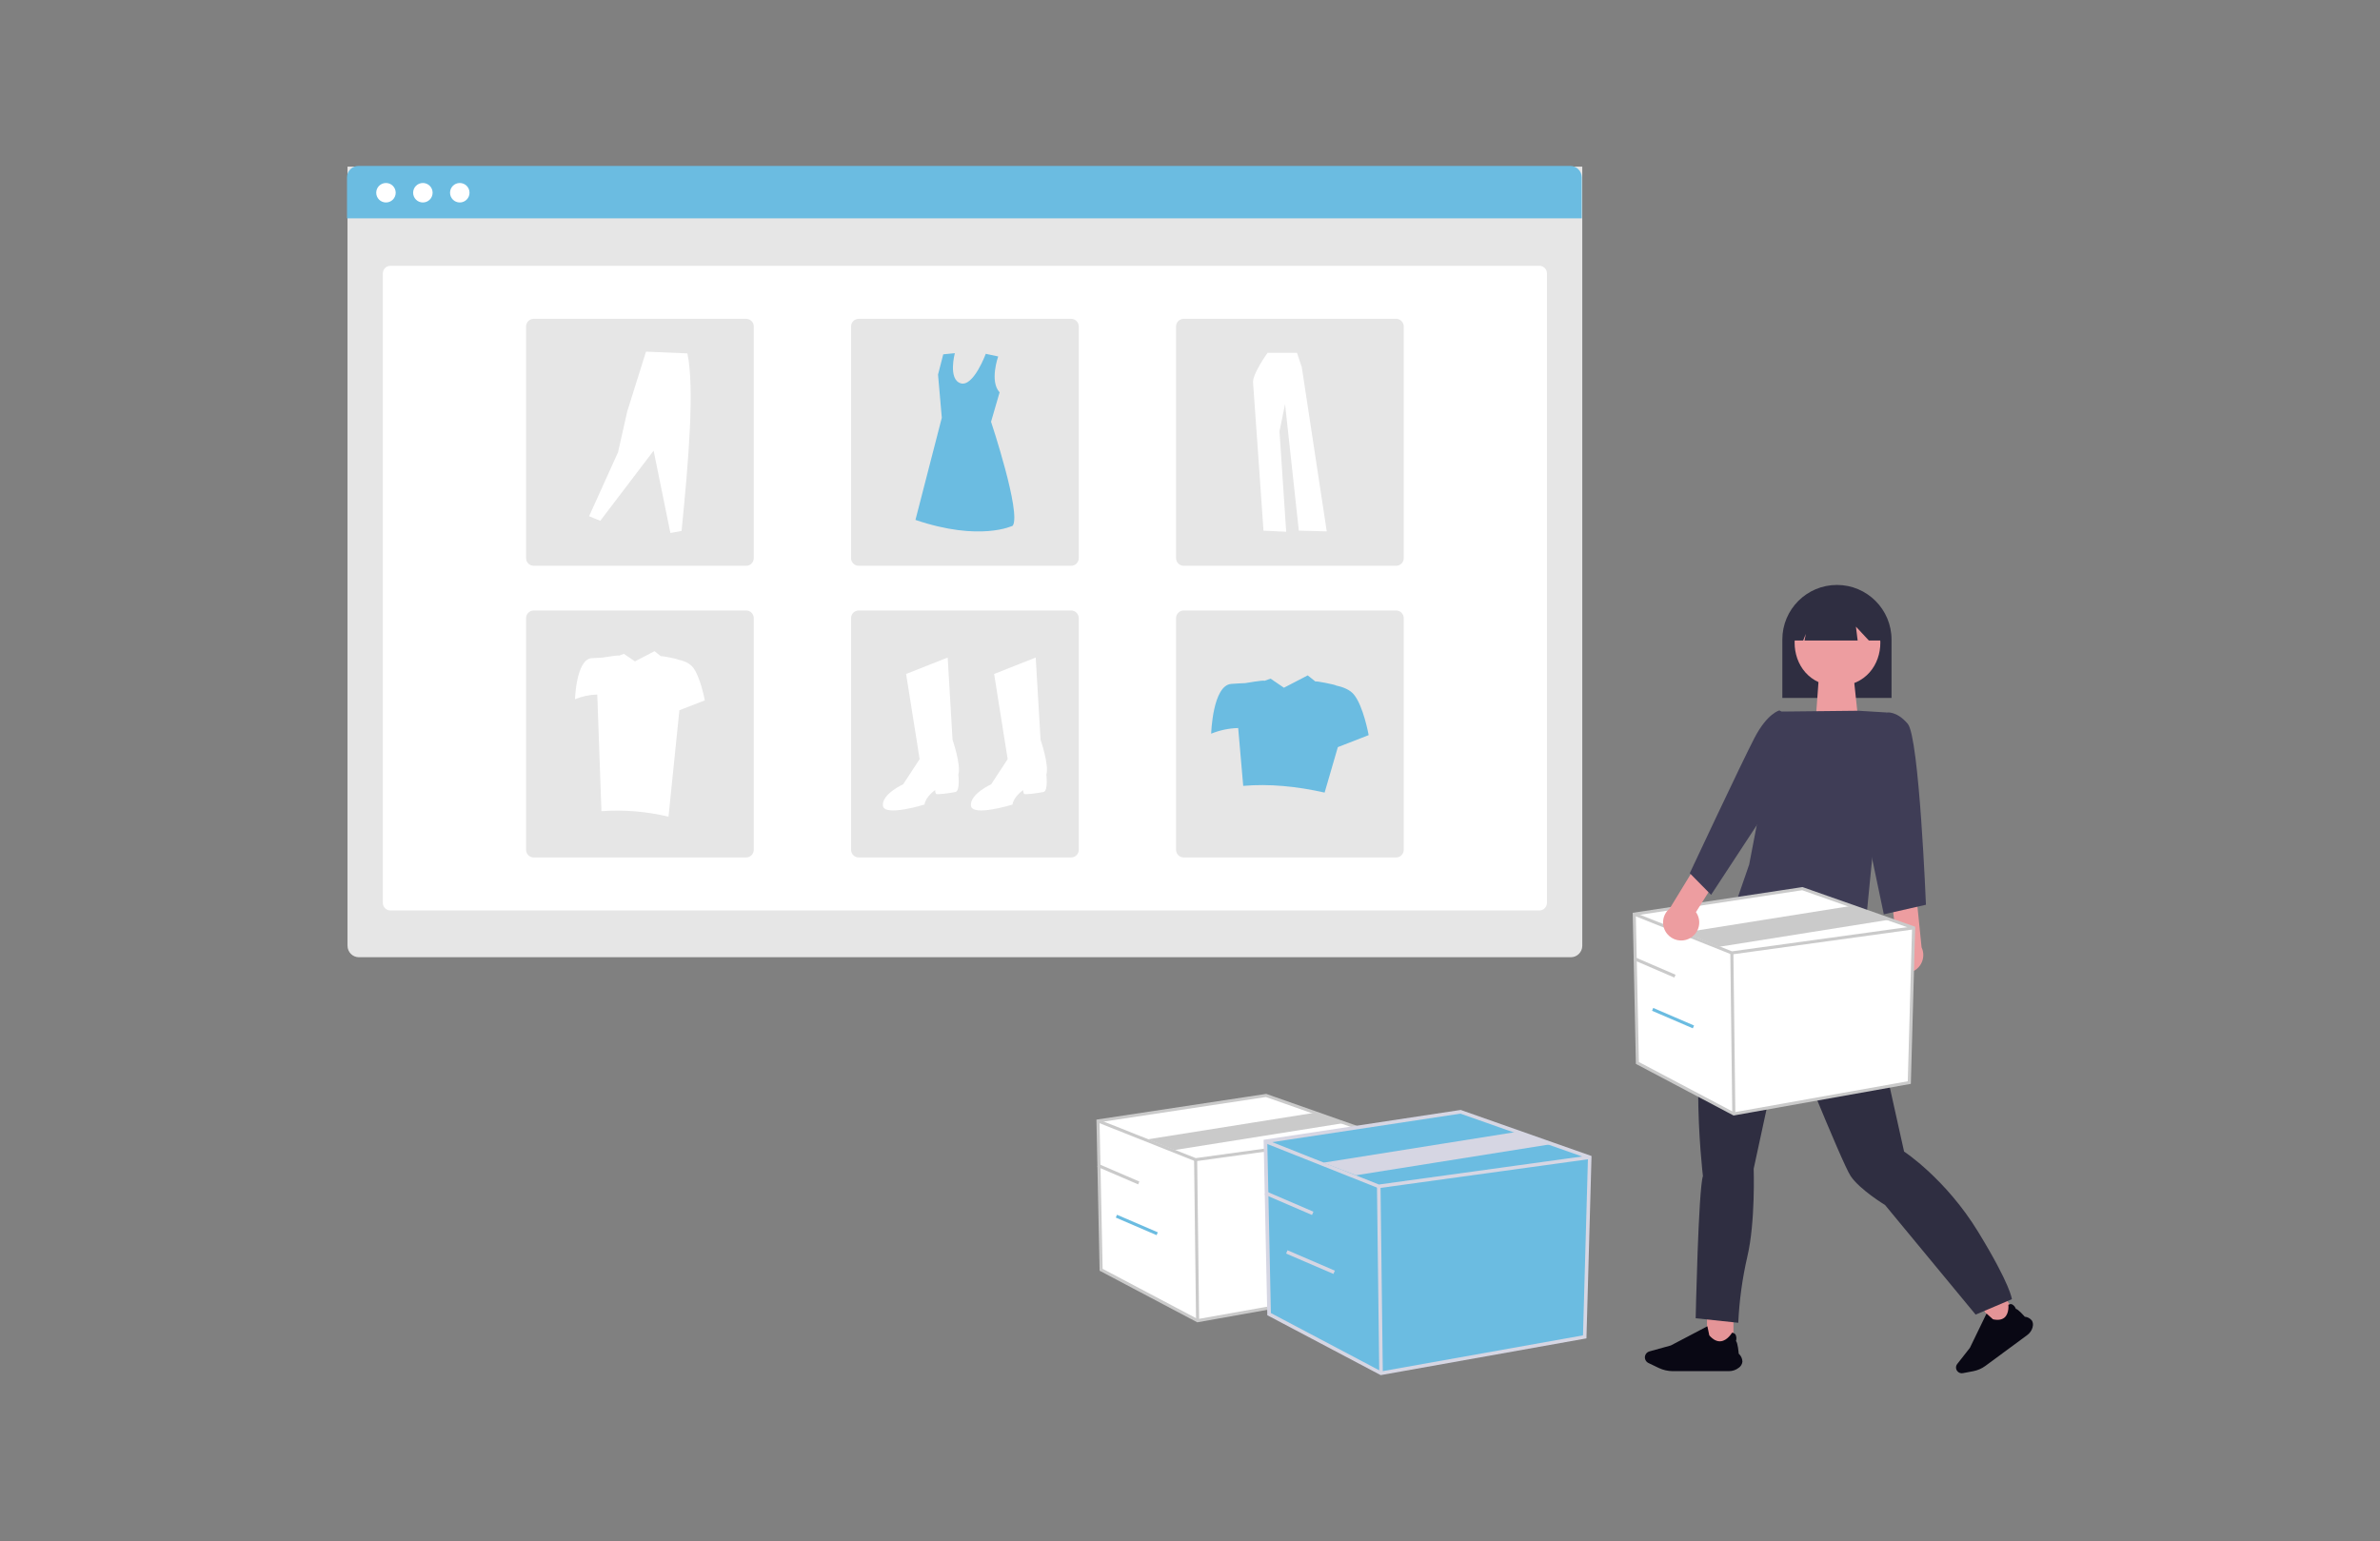 <?xml version="1.0" encoding="UTF-8"?>
<svg id="Layer_1" data-name="Layer 1" xmlns="http://www.w3.org/2000/svg" width="926.62" height="600.08" viewBox="0 0 926.62 600.08">
  <rect x="0" y="0" width="926.62" height="600.08" fill="#808080" stroke="none"/>
  <rect x="664.6" y="510.96" width="10.29" height="13.62" style="fill: #e49497;"/>
  <path d="M676.98,532.62c.78-.55,1.3-1.41,1.41-2.37-.03-1.2-.56-2.33-1.45-3.13-.02-.31-.34-4.22-1.06-4.92.26-.82.2-1.72-.17-2.49-.31-.44-.81-.71-1.35-.74h-.03v.02s-1.77,3.05-4.38,3.31c-1.5.15-3-.62-4.46-2.29-.05-.12-.47-2.16-.74-3.51v-.04l-14.25,7.48-8.32,2.31c-1.29.36-2.04,1.69-1.68,2.98.19.67.65,1.23,1.28,1.53l4.04,1.94c1.7.81,3.55,1.23,5.43,1.24h21.89c1.39,0,2.75-.46,3.84-1.33h0Z" style="fill: #090814;"/>
  <rect x="774" y="506.21" width="9.5" height="9.5" transform="translate(-151.29 561.45) rotate(-36.38)" style="fill: #e49497;"/>
  <path d="M791.36,516.79c.28-.84.19-1.76-.25-2.53-.68-.87-1.69-1.43-2.79-1.52-.19-.22-2.57-2.94-3.48-3.07-.25-.76-.79-1.39-1.49-1.76-.47-.16-.99-.09-1.4.19h-.02v.04s.37,3.22-1.43,4.86c-1.03.93-2.57,1.18-4.57.74-.11-.06-1.53-1.35-2.46-2.21l-.04-.03-6.48,13.37-4.92,6.27c-.62.79-.64,1.9-.04,2.71.51.69,1.37,1.03,2.22.87l4.06-.77c1.71-.33,3.32-1.03,4.72-2.06l16.27-11.99c1.04-.76,1.8-1.85,2.13-3.1h-.02Z" style="fill: #090814;"/>
  <g>
    <path d="M135.3,64.88h480.74v303.41c0,2.47-2,4.47-4.47,4.47H139.77c-2.47,0-4.47-2-4.47-4.47V64.88Z" style="fill: #e6e6e6;"/>
    <path d="M152.03,103.5h447.28c1.65,0,2.98,1.34,2.98,2.98h0v245.09c0,1.65-1.34,2.98-2.98,2.98H152.03c-1.65,0-2.98-1.34-2.98-2.98t0,0V106.48c0-1.65,1.34-2.98,2.98-2.98Z" style="fill: #fff;"/>
    <path d="M139.57,64.61h471.79c2.47,0,4.47,2,4.47,4.47h0v15.95H135.1v-15.95c0-2.47,2-4.47,4.47-4.47Z" style="fill: #6bbce1;"/>
    <path d="M150.27,71.26c2.09,0,3.79,1.69,3.79,3.79s-1.69,3.79-3.79,3.79-3.79-1.69-3.79-3.79c0-2.09,1.69-3.79,3.79-3.79h0Z" style="fill: #fff;"/>
    <path d="M164.64,71.26c2.09,0,3.79,1.69,3.79,3.79s-1.69,3.79-3.79,3.79-3.79-1.69-3.79-3.79c0-2.09,1.69-3.79,3.79-3.79h0Z" style="fill: #fff;"/>
    <path d="M179.01,71.26c2.09,0,3.79,1.69,3.79,3.79s-1.69,3.79-3.79,3.79-3.79-1.69-3.79-3.79c0-2.09,1.69-3.79,3.79-3.79h0Z" style="fill: #fff;"/>
    <path d="M207.8,124.15h82.69c1.65,0,2.98,1.34,2.98,2.98h0v90.21c0,1.65-1.34,2.98-2.98,2.98h-82.69c-1.65,0-2.98-1.34-2.98-2.98h0v-90.21c0-1.65,1.34-2.98,2.98-2.98Z" style="fill: #e6e6e6;"/>
    <path d="M334.33,124.15h82.69c1.65,0,2.98,1.34,2.98,2.98h0v90.21c0,1.65-1.34,2.98-2.98,2.98h-82.69c-1.65,0-2.98-1.34-2.98-2.98h0v-90.21c0-1.65,1.34-2.98,2.98-2.98Z" style="fill: #e6e6e6;"/>
    <path d="M460.86,124.15h82.69c1.65,0,2.98,1.34,2.98,2.98h0v90.21c0,1.65-1.34,2.98-2.98,2.98h-82.69c-1.65,0-2.98-1.34-2.98-2.98h0v-90.21c0-1.65,1.34-2.98,2.98-2.98Z" style="fill: #e6e6e6;"/>
    <path d="M207.8,237.73h82.69c1.65,0,2.98,1.34,2.98,2.98h0v90.21c0,1.65-1.34,2.98-2.98,2.98h-82.69c-1.65,0-2.98-1.34-2.98-2.98h0v-90.21c0-1.65,1.34-2.98,2.98-2.98Z" style="fill: #e6e6e6;"/>
    <path d="M334.33,237.73h82.69c1.65,0,2.98,1.34,2.98,2.98h0v90.21c0,1.65-1.34,2.98-2.98,2.98h-82.69c-1.65,0-2.98-1.34-2.98-2.98h0v-90.21c0-1.65,1.34-2.98,2.98-2.98Z" style="fill: #e6e6e6;"/>
    <path d="M460.86,237.73h82.69c1.65,0,2.98,1.34,2.98,2.98h0v90.21c0,1.65-1.34,2.98-2.98,2.98h-82.69c-1.65,0-2.98-1.34-2.98-2.98h0v-90.21c0-1.65,1.34-2.98,2.98-2.98Z" style="fill: #e6e6e6;"/>
    <path d="M352.77,262.45l16.2-6.4,1.89,32.02s3.39,9.79,2.26,13.56c0,0,.75,6.4-1.13,6.78s-7.16,1.13-7.53.75-.38-1.51-.38-1.51c0,0-3.77,2.64-4.14,5.65,0,0-15.82,4.9-16.2.38s7.91-8.29,7.91-8.29l6.4-9.79-5.27-33.15Z" style="fill: #fff;"/>
    <path d="M387.05,262.45l16.19-6.4,1.89,32.02s3.39,9.79,2.26,13.56c0,0,.75,6.4-1.13,6.78s-7.16,1.13-7.53.75-.38-1.51-.38-1.51c0,0-3.77,2.64-4.14,5.65,0,0-15.82,4.9-16.2.38s7.91-8.29,7.91-8.29l6.4-9.79-5.27-33.15Z" style="fill: #fff;"/>
    <path d="M388.63,138.81s-3.45,9.64.55,13.98l-3.33,11.45s11.84,35.51,8.45,40.47c0,0-12.63,6.31-37.88-2.25l10.26-39.79-1.47-16.8,2.03-7.89,4.51-.45s-2.71,10.15,2.25,11.72c4.96,1.58,9.8-11.47,9.8-11.47l4.83,1.03Z" style="fill: #6bbce1;"/>
    <path d="M229.36,201.02l4.35,1.78,20.77-27.3,6.53,32.05,4.35-.79c2.79-27.63,5.07-55.81,2.27-69.14l-16.12-.69-7.32,23.35-3.56,15.83-11.27,24.92Z" style="fill: #fff;"/>
    <path d="M493.51,137.39s-5.94,8.26-5.65,11.59,4.06,57.66,4.06,57.66l8.84.43-2.61-39.12,2.17-10.58,5.36,49.26,10.87.29-9.71-63.89-1.89-5.65h-11.44Z" style="fill: #fff;"/>
    <path d="M527.09,270.42c-1.58-1.89-4.29-2.92-6.89-3.47.07-.24-7.92-1.89-8.05-1.55l-3.01-2.4-9.26,4.81-5.2-3.54-2.42.86c.1-.43-7.5.89-7.5.89-1.45.05-3.31.14-5.38.3-7.27.56-7.83,19.39-7.83,19.39,3.34-1.37,6.91-2.11,10.52-2.2l1.96,22.52c10.11-.87,20.7.14,31.69,2.61l5.15-17.7,12-4.67s-2.05-11.37-5.78-15.84Z" style="fill: #6bbce1;"/>
    <path d="M269.64,259.7c-1.3-1.56-3.53-2.4-5.68-2.86.06-.2-6.52-1.56-6.64-1.28l-2.48-1.98-7.63,3.96-4.29-2.92-1.99.71c.08-.35-6.18.73-6.18.73-1.19.04-2.72.12-4.43.25-5.99.46-6.45,15.97-6.45,15.97,2.76-1.13,5.69-1.74,8.67-1.82l1.62,45.42c8.76-.62,17.57.1,26.11,2.15l4.24-41.45,9.89-3.84s-1.69-9.36-4.76-13.05Z" style="fill: #fff;"/>
  </g>
  <path d="M693.93,271.79h42.51v-22.74c0-11.74-9.5-21.26-21.24-21.27-11.74,0-21.26,9.5-21.27,21.24v22.77Z" style="fill: #2f2e41;"/>
  <path d="M725.81,366.24l.71,3.53s2.12,2.12,1.06,3.17-.71,6-.71,6c.59,9,12.36,59.6,14.46,69.49,0,0,16.23,10.59,28.92,31.39,12.7,20.81,13.05,26.1,13.05,26.1l-14.11,6-35.27-42.68s-9.88-6-13.4-11.29c-3.53-5.29-25.4-59.96-25.4-59.96l-12.35,57.14s.71,20.81-2.47,34.22c-1.95,8.46-3.13,17.08-3.53,25.75l-16.58-1.76s1.06-50.09,2.82-55.38c0,0-7.41-61.02,7.41-85.36l11.94-31.83,11.69-4.5,31.75,29.98Z" style="fill: #2f2e41;"/>
  <path d="M708.1,264.25h13.66l2.07,19.39h-17.15l1.42-19.39Z" style="fill: #ed9da0;"/>
  <path d="M715.4,233.35c-22.26.38-22.25,33.49,0,33.86,22.25-.38,22.25-33.49,0-33.86Z" style="fill: #ed9da0;"/>
  <path d="M698.27,249.41h3.78l1.03-2.58-.52,2.58h20.69l-.67-5.39,5.03,5.39h5.02v-2.92c.07-9.49-7.56-17.24-17.05-17.31-9.49-.07-17.24,7.56-17.31,17.05,0,.08,0,.16,0,.23v2.94Z" style="fill: #2f2e41;"/>
  <path d="M692.45,277.1l31.08-.33,10.98.67-8.89,90.16s-49.18-2.6-49.21-17.61l4.61-13.34,11.44-59.55Z" style="fill: #3f3d56;"/>
  <path d="M736.31,376.32c-2.44-2.99-2-7.4.99-9.84.32-.26.66-.49,1.02-.69l-1.83-15.87,9.38-3.46,2.27,22.45c1.65,3.51.15,7.7-3.37,9.35-2.93,1.38-6.42.58-8.46-1.94h0Z" style="fill: #ed9da0;"/>
  <path d="M728.97,285.21l5.53-7.73s3.79-.84,8.26,4.38,7.08,70.46,7.08,70.46l-16.4,3.73-9.69-46.23,5.22-24.61Z" style="fill: #3f3d56;"/>
  <path d="M636.27,355.96l1.22,57.96,37.52,19.83,68.34-12.2,1.68-60.25-43.32-15.25-65.44,9.92Z" style="fill: #fff;"/>
  <path d="M674.93,434.38l-38.02-20.09-1.24-58.84,66.11-10.02.14.05,43.74,15.4-1.7,61.18-69.02,12.33ZM638.09,413.56l37.03,19.57,67.65-12.08,1.65-59.33-42.77-15.06-64.77,9.81,1.2,57.08Z" style="fill: #cacaca;"/>
  <path d="M674.18,371.68l-.15-.06-37.98-15.1.44-1.11,37.84,15.04,70.62-9.74.16,1.19-70.94,9.78Z" style="fill: #cacaca;"/>
  <rect x="674.04" y="371.07" width="1.2" height="62.7" transform="translate(-4.85 8.24) rotate(-.7)" style="fill: #cacaca;"/>
  <path d="M669.38,368.68l-13.69-5.55,65.91-10.5,13.69,5.55-65.91,10.5Z" style="fill: #cacaca;"/>
  <rect x="643.62" y="368.11" width="1.2" height="17.29" transform="translate(43.41 819.46) rotate(-66.71)" style="fill: #cacaca;"/>
  <rect x="650.81" y="387.88" width="1.2" height="17.29" transform="translate(29.6 838.02) rotate(-66.71)" style="fill: #6bbce1;"/>
  <path d="M427.49,436.49l1.22,57.96,37.52,19.83,68.34-12.2,1.68-60.25-43.32-15.25-65.44,9.92Z" style="fill: #fff;"/>
  <path d="M466.14,514.92l-38.02-20.09-1.24-58.84,66.11-10.02.14.05,43.74,15.4-1.7,61.18-69.02,12.32ZM429.3,494.09l37.03,19.57,67.65-12.08,1.65-59.33-42.77-15.06-64.77,9.81,1.2,57.08Z" style="fill: #cacaca;"/>
  <path d="M465.4,452.21l-.15-.06-37.98-15.1.44-1.11,37.84,15.04,70.62-9.74.16,1.19-70.94,9.78Z" style="fill: #cacaca;"/>
  <rect x="465.26" y="451.6" width="1.2" height="62.7" transform="translate(-5.84 5.7) rotate(-.7)" style="fill: #cacaca;"/>
  <path d="M457.28,447.84l-10.38-4.18,65.91-10.5,10.37,4.18-65.91,10.5Z" style="fill: #cacaca;"/>
  <rect x="434.83" y="448.64" width="1.2" height="17.29" transform="translate(-156.77 676.38) rotate(-66.71)" style="fill: #cacaca;"/>
  <rect x="442.02" y="468.41" width="1.2" height="17.29" transform="translate(-170.59 694.94) rotate(-66.71)" style="fill: #6bbce1;"/>
  <path d="M492.68,444.44l1.42,67.29,43.56,23.02,79.33-14.17,1.95-69.94-50.29-17.71-75.97,11.51Z" style="fill: #6bbce1;"/>
  <path d="M537.55,535.48l-44.14-23.32-1.44-68.31,76.74-11.63.16.06,50.77,17.88-1.98,71.02-80.12,14.31ZM494.79,511.31l42.99,22.72,78.54-14.02,1.92-68.87-49.64-17.48-75.19,11.39,1.39,66.27Z" style="fill: #d6d6e3;"/>
  <path d="M536.69,462.69l-.17-.07-44.09-17.53.51-1.29,43.92,17.46,81.98-11.31.19,1.38-82.34,11.36Z" style="fill: #d6d6e3;"/>
  <rect x="536.52" y="461.97" width="1.39" height="72.78" transform="translate(-6.02 6.57) rotate(-.7)" style="fill: #d6d6e3;"/>
  <path d="M527.97,457.65l-12.75-4.89,76.51-12.19,12.75,4.89-76.51,12.19Z" style="fill: #d6d6e3;"/>
  <rect x="501.2" y="458.54" width="1.39" height="20.07" transform="translate(-126.96 744.25) rotate(-66.71)" style="fill: #d6d6e3;"/>
  <rect x="509.55" y="481.49" width="1.39" height="20.07" transform="translate(-143 765.8) rotate(-66.71)" style="fill: #d6d6e3;"/>
  <path d="M657.55,365.55c3.5-1.64,5-5.8,3.36-9.3-.17-.37-.38-.73-.62-1.06l8.52-13.52-6.95-7.18-11.76,19.26c-3.02,2.45-3.48,6.87-1.03,9.89,2.05,2.52,5.56,3.32,8.49,1.92h0Z" style="fill: #ed9da0;"/>
  <path d="M698.91,280.66l-6.1-4.02s-4.71,1.06-9.72,10.69c-5.01,9.63-25.2,52.7-25.2,52.7l8.3,8.43,22.15-33.78,10.57-34Z" style="fill: #3f3d56;"/>
</svg>